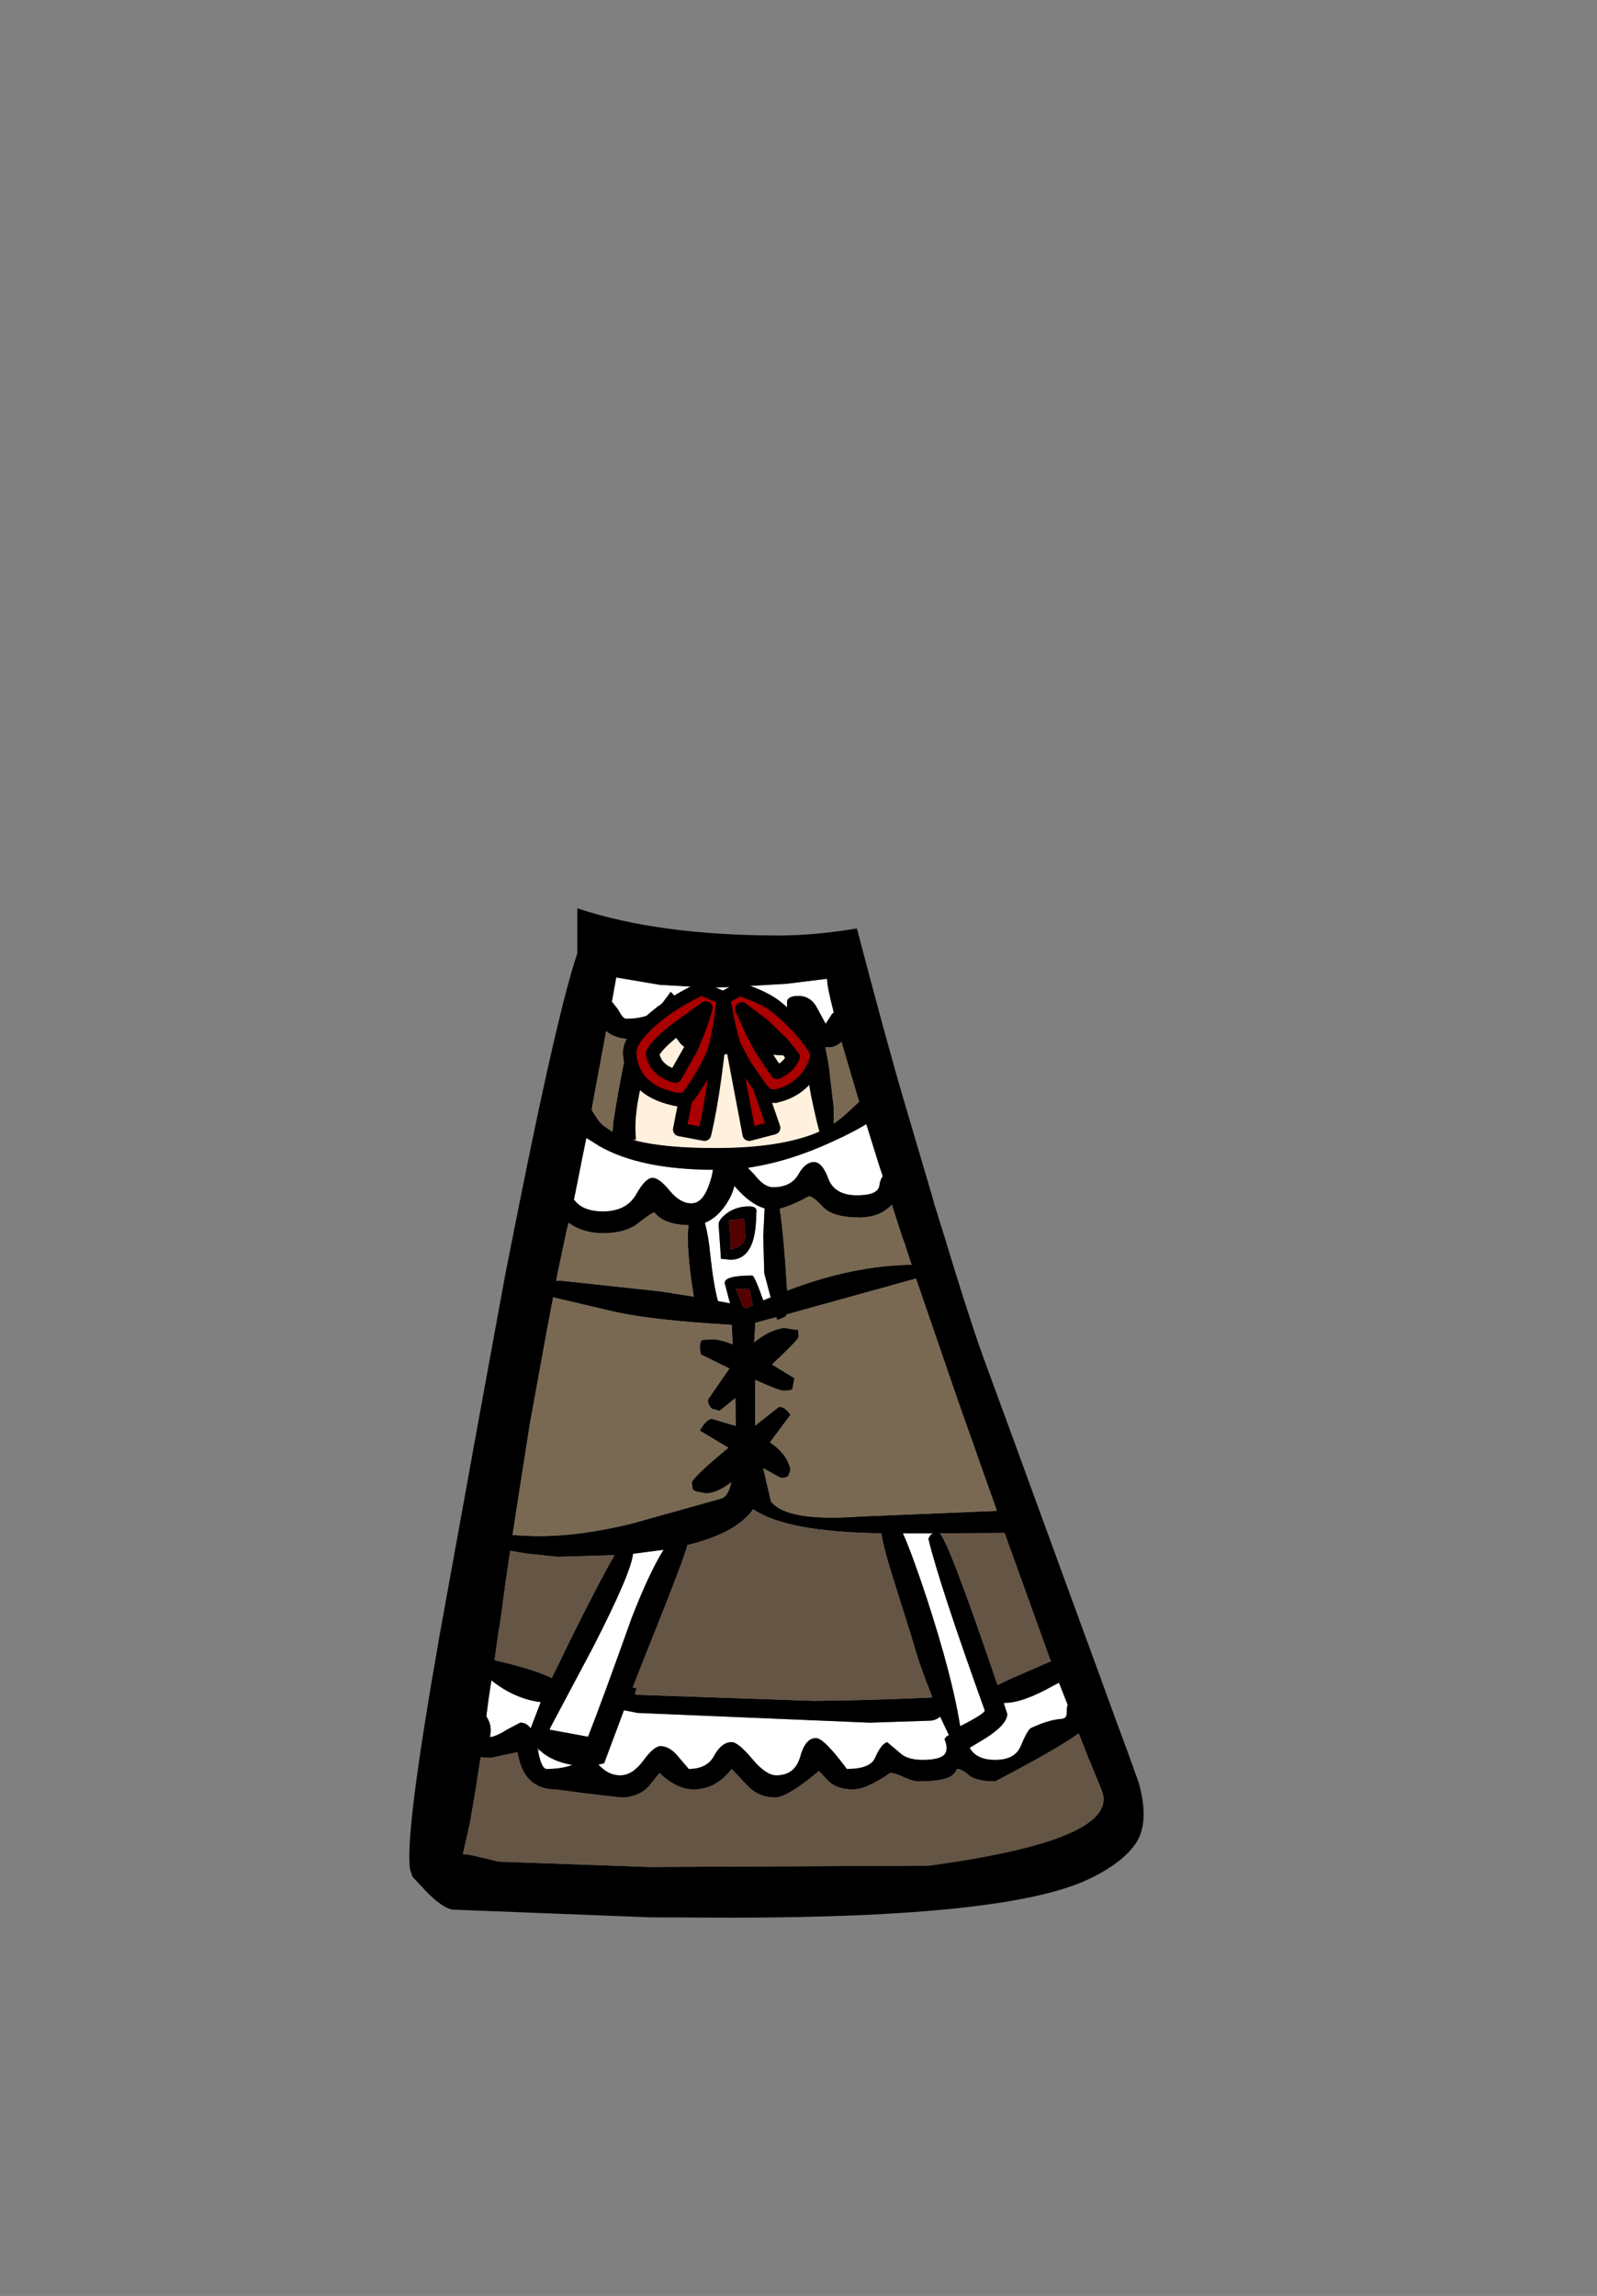 <?xml version="1.0" encoding="UTF-8" standalone="no"?>
<svg xmlns:xlink="http://www.w3.org/1999/xlink" height="342.0px" width="237.9px" xmlns="http://www.w3.org/2000/svg">
  <rect width="100%" height="100%" fill="#808080" stroke="none"/>
  <g transform="matrix(1, 0, 0, 1, 118.05, 273.9)">
    <use height="150.35" transform="matrix(1.0, 0.0, 0.0, 1.0, -57.05, -138.6)" width="109.35" xlink:href="#shape0"/>
  </g>
  <defs>
    <g id="shape0" transform="matrix(1, 0, 0, 1, 57.05, 138.6)">
      <path d="M5.15 -128.1 L5.15 -128.05 Q5.2 -126.75 6.15 -123.1 L5.85 -122.8 4.95 -121.4 3.45 -124.15 Q2.5 -125.55 0.9 -125.55 -0.6 -125.55 -0.8 -124.8 -0.8 -121.25 -0.95 -119.9 -3.0 -120.3 -5.15 -122.4 -7.15 -124.35 -7.95 -124.35 -9.45 -124.35 -10.1 -122.55 -10.65 -120.45 -10.95 -119.9 -14.75 -120.15 -15.9 -122.45 -17.45 -125.7 -18.15 -126.15 -19.35 -124.45 -20.1 -123.65 -21.45 -122.15 -24.8 -122.15 -25.25 -122.15 -26.0 -123.55 L-26.9 -124.7 -26.25 -128.3 -19.75 -127.2 -12.75 -126.8 -9.75 -126.85 -0.95 -127.35 5.15 -128.1 M11.0 -106.45 L12.7 -101.0 13.0 -100.05 13.45 -98.7 Q13.05 -98.15 12.95 -97.3 12.75 -95.85 9.6 -95.85 6.3 -95.85 5.35 -98.3 4.45 -100.8 3.2 -100.8 1.9 -100.8 0.85 -98.9 -0.25 -97.05 -2.9 -97.05 -4.2 -97.05 -5.65 -98.9 L-6.65 -99.95 Q-0.55 -100.85 5.85 -103.8 9.05 -105.25 11.0 -106.45 M24.95 -16.95 Q23.85 -24.0 20.0 -35.85 17.8 -42.5 16.45 -45.5 L20.95 -45.5 20.6 -45.3 20.25 -44.7 Q21.8 -38.15 28.65 -19.1 28.65 -18.65 25.05 -16.8 L24.95 -16.95 M11.4 -17.3 L11.7 -17.3 20.7 -17.6 Q21.55 -17.75 22.0 -18.2 L23.3 -15.45 22.9 -15.2 22.65 -14.85 Q23.1 -13.75 22.9 -13.05 22.6 -11.75 19.4 -11.75 17.1 -11.75 16.0 -12.8 L14.1 -14.4 Q13.2 -14.1 12.3 -12.05 11.6 -10.4 8.1 -10.4 4.7 -15.0 3.5 -15.0 1.9 -15.0 1.15 -12.2 0.35 -9.45 -2.4 -9.45 -3.95 -9.45 -6.0 -11.9 -8.1 -14.4 -9.05 -14.4 -10.55 -14.4 -11.65 -12.4 -12.7 -10.4 -15.45 -10.4 L-16.9 -12.1 Q-18.25 -13.8 -19.65 -13.8 -20.65 -13.8 -22.25 -11.6 -23.85 -9.45 -25.65 -9.45 -27.3 -9.45 -28.6 -10.75 L-28.9 -11.05 -28.05 -11.25 -25.1 -19.15 -23.1 -18.75 11.4 -17.3 M31.7 -20.25 Q34.3 -20.25 38.85 -22.8 L39.7 -23.25 41.0 -19.95 Q40.85 -19.65 40.85 -18.6 40.85 -17.9 40.0 -17.85 38.1 -17.7 35.55 -16.5 35.05 -16.3 34.0 -13.8 33.15 -11.75 30.2 -11.75 27.4 -11.75 26.4 -13.55 L28.8 -15.0 Q32.0 -17.05 32.0 -18.6 L31.5 -20.15 31.7 -20.25 M-31.5 -100.45 L-31.5 -100.5 -30.7 -104.4 -28.8 -103.2 Q-22.7 -99.7 -11.85 -99.65 -11.95 -98.7 -12.5 -97.2 -13.45 -94.65 -15.05 -94.65 -16.75 -94.65 -18.3 -96.55 -19.85 -98.45 -20.85 -98.45 -21.9 -98.45 -23.3 -95.95 -24.75 -93.45 -28.25 -93.45 -30.9 -93.45 -32.2 -94.8 L-32.55 -95.2 -31.5 -100.45 M-9.1 -87.8 L-9.2 -87.8 -9.2 -87.95 -9.1 -87.8 M-10.1 -94.2 Q-9.0 -95.75 -8.65 -97.25 -6.35 -94.55 -4.15 -93.9 L-4.35 -89.75 -4.2 -84.25 -3.25 -80.65 -4.35 -80.2 Q-5.65 -83.9 -6.0 -83.9 -10.1 -83.9 -10.1 -82.8 L-9.3 -79.75 -11.1 -80.1 Q-11.75 -82.45 -12.25 -87.05 -12.5 -89.8 -13.05 -91.75 -11.4 -92.4 -10.1 -94.2 M-6.45 -94.2 Q-8.4 -94.2 -9.8 -93.15 -11.0 -92.25 -11.0 -91.5 L-10.65 -86.4 -9.25 -86.25 Q-5.4 -86.25 -5.4 -93.1 -5.1 -94.2 -6.45 -94.2 M-45.0 -15.6 Q-44.75 -16.9 -45.6 -18.25 L-45.25 -20.95 -44.85 -23.6 Q-41.4 -20.85 -37.5 -20.35 L-39.0 -16.45 Q-39.6 -17.3 -40.55 -17.3 L-42.45 -16.3 Q-43.95 -15.35 -44.9 -15.15 L-45.0 -15.6 M-29.75 -28.45 Q-24.05 -39.55 -23.75 -42.45 L-19.2 -43.05 Q-21.3 -39.7 -23.95 -32.9 -28.35 -20.55 -30.45 -15.2 L-36.15 -16.25 -36.15 -16.4 -29.75 -28.45 M-37.9 -13.1 L-37.65 -13.2 Q-35.95 -11.55 -32.8 -11.0 -34.4 -10.4 -36.6 -10.4 -37.4 -10.4 -37.9 -13.1" fill="#ffffff" fill-rule="evenodd" stroke="none"/>
      <path d="M5.15 -128.1 L-0.95 -127.35 -9.75 -126.85 -12.75 -126.8 -19.75 -127.2 -26.25 -128.3 -26.9 -124.7 -26.0 -123.55 Q-25.25 -122.15 -24.8 -122.15 -21.45 -122.15 -20.1 -123.65 -19.35 -124.45 -18.15 -126.15 -17.45 -125.7 -15.9 -122.45 -14.75 -120.15 -10.95 -119.9 -10.65 -120.45 -10.1 -122.55 -9.45 -124.35 -7.95 -124.35 -7.15 -124.35 -5.15 -122.4 -3.0 -120.3 -0.95 -119.9 -0.8 -121.25 -0.8 -124.8 -0.6 -125.55 0.9 -125.55 2.5 -125.55 3.45 -124.15 L4.95 -121.4 5.85 -122.8 6.15 -123.1 Q5.2 -126.75 5.15 -128.05 L5.15 -128.1 M6.25 -106.6 Q7.5 -107.45 9.4 -109.3 L9.95 -109.8 9.7 -110.55 7.3 -118.7 Q6.4 -117.9 5.55 -117.9 L4.9 -117.9 5.4 -115.3 6.15 -108.9 6.15 -106.6 6.15 -106.5 6.25 -106.6 M1.55 -117.65 L1.55 -117.7 1.5 -117.65 Q1.0 -116.7 -1.5 -116.7 -4.45 -116.7 -5.9 -117.9 L-7.95 -119.75 Q-7.45 -116.7 -11.45 -116.7 -15.0 -116.7 -16.7 -118.45 L-18.45 -120.8 -20.05 -119.95 Q-20.65 -119.55 -21.45 -119.35 L-21.5 -119.35 -21.45 -119.25 Q-21.45 -117.15 -22.6 -111.95 -23.65 -107.3 -23.3 -104.25 L-23.8 -104.1 -23.35 -104.0 Q-18.95 -102.9 -11.55 -102.9 -1.55 -102.9 4.0 -105.35 3.5 -107.15 2.75 -110.75 L1.55 -117.65 M11.0 -106.45 Q9.05 -105.25 5.85 -103.8 -0.55 -100.85 -6.65 -99.95 L-5.65 -98.9 Q-4.2 -97.05 -2.9 -97.05 -0.25 -97.05 0.85 -98.9 1.9 -100.8 3.2 -100.8 4.45 -100.8 5.35 -98.3 6.3 -95.85 9.6 -95.85 12.75 -95.85 12.95 -97.3 13.05 -98.15 13.45 -98.7 L13.0 -100.05 12.7 -101.0 11.0 -106.45 M19.25 -101.0 L21.05 -94.9 21.05 -94.8 22.7 -89.5 22.85 -89.0 24.4 -83.95 Q27.0 -75.6 28.6 -71.25 L32.25 -61.3 41.4 -36.25 45.7 -24.5 47.9 -18.45 49.95 -12.9 51.6 -8.3 Q52.6 -4.7 52.2 -2.15 51.95 -0.55 51.2 0.6 49.2 3.6 44.15 6.0 32.15 11.75 -9.15 11.75 L-21.25 11.7 -50.65 10.55 Q-52.15 10.3 -54.55 7.85 L-56.6 5.65 -56.95 4.6 -57.0 4.3 Q-57.55 -0.6 -54.05 -21.6 L-53.85 -22.85 -52.65 -29.8 -52.55 -30.4 -52.05 -33.15 -46.95 -61.3 -42.8 -83.95 -41.8 -89.0 -40.2 -97.0 Q-34.85 -123.55 -32.05 -131.9 L-32.05 -138.6 Q-19.9 -134.55 -2.0 -134.55 3.25 -134.55 9.6 -135.6 14.05 -118.6 16.65 -109.8 L19.25 -101.0 M14.8 -94.45 Q13.05 -92.55 9.95 -92.55 6.05 -92.55 4.55 -94.1 3.1 -95.7 2.45 -95.7 -0.25 -94.25 -1.9 -93.85 -1.3 -90.15 -0.8 -81.65 8.95 -85.4 17.75 -85.5 L16.6 -89.0 16.4 -89.5 14.8 -94.45 M-4.3 -54.95 L-3.2 -50.25 Q-0.85 -47.2 10.05 -48.0 L30.45 -48.85 30.35 -49.1 30.35 -49.15 27.6 -56.9 27.35 -57.65 26.05 -61.3 24.85 -64.7 18.4 -83.45 -0.9 -78.1 -0.95 -77.85 Q-1.7 -77.4 -2.3 -77.3 L-2.4 -77.7 -5.55 -76.85 -5.55 -76.35 -5.7 -73.95 Q-3.4 -75.85 -1.2 -76.1 L0.6 -75.8 Q0.9 -76.25 0.9 -74.75 0.9 -74.35 -3.05 -70.65 L0.3 -68.6 0.0 -67.05 Q0.05 -66.75 -1.4 -66.75 -1.95 -66.75 -5.55 -68.35 L-5.55 -61.55 -2.0 -64.35 Q-1.1 -64.35 -0.3 -63.15 L-3.35 -59.05 Q-0.7 -57.25 -0.3 -54.95 L-0.55 -54.2 Q-0.75 -53.75 -1.7 -53.75 -1.8 -53.75 -4.15 -55.1 L-4.35 -55.2 -4.3 -54.95 M31.2 -45.55 L21.95 -45.5 Q23.35 -44.1 30.55 -22.9 L32.2 -23.7 38.5 -26.45 38.25 -27.1 31.6 -45.55 31.2 -45.55 M25.05 -16.8 Q28.65 -18.65 28.65 -19.1 21.8 -38.15 20.25 -44.7 L20.6 -45.3 20.95 -45.5 16.45 -45.5 Q17.8 -42.5 20.0 -35.85 23.85 -24.0 24.95 -16.95 L24.95 -16.8 25.05 -16.8 M13.25 -45.5 Q-1.0 -45.7 -5.85 -49.1 -8.3 -45.55 -15.65 -43.75 -16.2 -41.55 -21.05 -29.5 L-23.8 -22.55 Q-23.15 -22.5 -23.25 -22.25 -23.6 -21.6 -23.25 -21.45 L3.05 -20.55 Q11.1 -20.6 20.85 -21.05 18.9 -25.9 17.9 -29.55 L15.4 -37.5 Q13.5 -43.45 13.25 -45.5 M11.4 -17.3 L-23.1 -18.75 -25.1 -19.15 -28.05 -11.25 -28.9 -11.05 -28.6 -10.75 Q-27.3 -9.45 -25.65 -9.45 -23.85 -9.45 -22.25 -11.6 -20.65 -13.8 -19.65 -13.8 -18.25 -13.8 -16.9 -12.1 L-15.45 -10.4 Q-12.7 -10.4 -11.65 -12.4 -10.55 -14.4 -9.05 -14.4 -8.1 -14.4 -6.0 -11.9 -3.95 -9.45 -2.4 -9.45 0.35 -9.45 1.15 -12.2 1.9 -15.0 3.5 -15.0 4.7 -15.0 8.1 -10.4 11.6 -10.4 12.3 -12.05 13.2 -14.1 14.1 -14.4 L16.0 -12.8 Q17.1 -11.75 19.4 -11.75 22.6 -11.75 22.9 -13.05 23.1 -13.75 22.65 -14.85 L22.9 -15.2 23.3 -15.45 22.0 -18.2 Q21.55 -17.75 20.7 -17.6 L11.7 -17.3 11.4 -17.3 M5.45 -8.5 L3.95 -10.1 Q-0.75 -6.15 -2.6 -6.15 -4.95 -6.15 -6.6 -7.8 L-9.05 -10.4 Q-11.4 -7.35 -14.7 -7.35 -17.25 -7.35 -19.8 -9.8 L-21.45 -7.75 Q-23.05 -6.15 -25.55 -6.15 L-30.75 -6.75 -35.25 -7.35 Q-40.1 -7.35 -40.95 -12.9 L-45.0 -12.05 -46.45 -12.15 -47.2 -7.3 -48.05 -2.35 -49.1 2.3 Q-48.7 2.15 -43.8 3.4 L-21.25 4.2 20.3 4.0 Q49.1 0.1 46.05 -7.25 L44.3 -11.55 44.15 -11.85 42.65 -15.7 Q39.4 -13.35 30.2 -8.55 27.4 -8.55 26.3 -9.45 25.25 -10.4 24.5 -10.4 24.35 -9.95 23.8 -9.45 22.7 -8.55 18.75 -8.55 18.0 -8.55 16.65 -9.15 15.3 -9.8 14.55 -9.8 11.0 -7.35 9.05 -7.35 6.75 -7.35 5.45 -8.5 M31.5 -20.15 L32.0 -18.6 Q32.0 -17.05 28.8 -15.0 L26.4 -13.55 Q27.4 -11.75 30.2 -11.75 33.15 -11.75 34.0 -13.8 35.05 -16.3 35.55 -16.5 38.1 -17.7 40.0 -17.85 40.85 -17.9 40.85 -18.6 40.85 -19.65 41.0 -19.95 L39.7 -23.25 38.85 -22.8 Q34.3 -20.25 31.7 -20.25 L31.45 -20.25 31.5 -20.15 M-27.75 -120.3 L-29.7 -109.8 -29.85 -108.95 -29.9 -108.55 Q-28.9 -106.85 -28.2 -106.25 L-26.8 -105.3 -26.7 -106.7 Q-25.25 -115.9 -24.2 -119.1 -26.45 -119.2 -27.75 -120.3 M-31.5 -100.45 L-32.55 -95.2 -32.2 -94.8 Q-30.9 -93.45 -28.25 -93.45 -24.75 -93.45 -23.3 -95.95 -21.9 -98.45 -20.85 -98.45 -19.85 -98.45 -18.3 -96.55 -16.75 -94.65 -15.05 -94.65 -13.45 -94.65 -12.5 -97.2 -11.95 -98.7 -11.85 -99.65 -22.7 -99.7 -28.8 -103.2 L-30.7 -104.4 -31.5 -100.5 -31.5 -100.45 M-6.45 -94.2 Q-5.1 -94.2 -5.4 -93.1 -5.4 -86.25 -9.25 -86.25 L-10.65 -86.4 -11.0 -91.5 Q-11.0 -92.25 -9.8 -93.15 -8.4 -94.2 -6.45 -94.2 M-10.1 -94.2 Q-11.4 -92.4 -13.05 -91.75 -12.5 -89.8 -12.25 -87.05 -11.75 -82.45 -11.1 -80.1 L-9.3 -79.75 -10.1 -82.8 Q-10.1 -83.9 -6.0 -83.9 -5.65 -83.9 -4.35 -80.2 L-3.25 -80.65 -4.2 -84.25 -4.35 -89.75 -4.15 -93.9 Q-6.35 -94.55 -8.65 -97.25 -9.0 -95.75 -10.1 -94.2 M-9.2 -87.95 L-9.2 -87.8 -9.1 -87.8 Q-6.95 -88.35 -7.05 -89.9 L-7.2 -92.4 -7.7 -92.3 -9.5 -92.15 Q-9.2 -90.1 -9.2 -87.95 M-34.65 -83.15 L-19.75 -81.55 -14.7 -80.75 Q-15.6 -86.25 -15.6 -89.85 L-15.5 -91.4 Q-19.2 -91.5 -20.55 -93.3 -20.95 -93.3 -22.9 -91.75 -24.85 -90.2 -28.2 -90.2 -31.2 -90.2 -33.35 -91.75 L-33.6 -90.8 -35.05 -83.95 -35.15 -83.25 -35.2 -83.1 -34.65 -83.15 M-12.0 -74.4 Q-10.8 -74.4 -8.9 -73.65 L-9.05 -76.55 Q-21.1 -77.25 -26.7 -78.55 L-35.65 -80.65 -36.45 -76.45 -38.8 -63.55 -39.0 -62.5 -39.2 -61.3 -40.15 -55.2 -40.25 -54.65 -41.5 -46.5 -41.7 -45.25 -39.9 -45.15 Q-32.8 -44.75 -23.75 -47.0 L-10.55 -50.7 Q-9.6 -51.0 -9.1 -53.1 -11.3 -51.45 -12.9 -51.45 L-14.4 -51.75 -14.85 -52.0 -15.0 -53.0 Q-15.0 -53.75 -9.55 -58.25 L-13.8 -60.8 Q-12.8 -62.55 -12.0 -62.55 L-8.45 -61.5 -8.5 -65.65 -10.85 -63.75 -12.0 -64.05 Q-12.6 -64.65 -12.6 -65.4 L-9.4 -70.05 -13.65 -72.15 -13.8 -73.05 Q-13.8 -74.1 -13.45 -74.3 L-12.0 -74.4 M-8.4 -81.9 L-7.4 -79.25 -6.8 -79.05 -5.9 -79.45 -6.35 -81.75 -6.5 -81.9 -8.4 -81.9 M-43.7 -31.45 L-43.85 -30.4 -44.35 -26.8 -44.4 -26.6 Q-38.8 -25.35 -35.85 -23.95 L-33.2 -29.4 Q-28.9 -38.1 -26.5 -42.25 L-34.95 -42.0 -39.7 -42.5 -42.05 -42.9 -42.8 -37.8 -42.8 -37.75 -43.65 -31.45 -43.7 -31.5 -43.7 -31.45 M-44.9 -15.15 Q-43.95 -15.35 -42.45 -16.3 L-40.55 -17.3 Q-39.6 -17.3 -39.0 -16.45 L-37.5 -20.35 Q-41.4 -20.85 -44.85 -23.6 L-45.25 -20.95 -45.6 -18.25 Q-44.75 -16.9 -45.0 -15.6 L-45.15 -15.15 -44.9 -15.15 M-29.75 -28.45 L-36.15 -16.4 -36.15 -16.25 -30.45 -15.2 Q-28.35 -20.55 -23.95 -32.9 -21.3 -39.7 -19.2 -43.05 L-23.75 -42.45 Q-24.05 -39.55 -29.75 -28.45 M-37.65 -13.2 L-38.0 -13.55 -37.9 -13.1 Q-37.4 -10.4 -36.6 -10.4 -34.4 -10.4 -32.8 -11.0 -35.95 -11.55 -37.65 -13.2" fill="#000000" fill-rule="evenodd" stroke="none"/>
      <path d="M1.5 -117.65 L1.55 -117.65 2.75 -110.75 Q3.5 -107.15 4.0 -105.35 -1.55 -102.9 -11.55 -102.9 -18.95 -102.9 -23.35 -104.0 L-23.3 -104.25 Q-23.65 -107.3 -22.6 -111.95 -21.45 -117.15 -21.45 -119.25 L-21.45 -119.35 Q-20.65 -119.55 -20.05 -119.95 L-18.45 -120.8 -16.7 -118.45 Q-15.0 -116.7 -11.45 -116.7 -7.45 -116.7 -7.95 -119.75 L-5.9 -117.9 Q-4.45 -116.7 -1.5 -116.7 1.0 -116.7 1.5 -117.65" fill="#fff1dd" fill-rule="evenodd" stroke="none"/>
      <path d="M6.15 -106.6 L6.15 -108.9 5.4 -115.3 4.9 -117.9 5.55 -117.9 Q6.4 -117.9 7.3 -118.7 L9.7 -110.55 9.95 -109.8 9.4 -109.3 Q7.5 -107.45 6.25 -106.6 L6.15 -106.6 M-4.15 -55.1 Q-1.8 -53.75 -1.7 -53.75 -0.75 -53.75 -0.55 -54.2 L-0.3 -54.95 Q-0.7 -57.25 -3.35 -59.05 L-0.3 -63.15 Q-1.1 -64.35 -2.0 -64.35 L-5.55 -61.55 -5.55 -68.35 Q-1.95 -66.75 -1.4 -66.75 0.05 -66.75 0.0 -67.05 L0.3 -68.6 -3.05 -70.65 Q0.9 -74.35 0.9 -74.75 0.9 -76.25 0.6 -75.8 L-1.2 -76.1 Q-3.4 -75.85 -5.7 -73.95 L-5.55 -76.35 -5.55 -76.85 -2.4 -77.7 -2.3 -77.3 Q-1.7 -77.4 -0.95 -77.85 L-0.9 -78.1 18.4 -83.45 24.85 -64.7 26.05 -61.3 27.35 -57.65 27.6 -56.9 30.35 -49.15 30.35 -49.1 30.45 -48.85 10.05 -48.0 Q-0.85 -47.2 -3.2 -50.25 L-4.3 -54.95 -4.15 -55.1 M14.8 -94.45 L16.4 -89.5 16.6 -89.0 17.75 -85.5 Q8.95 -85.4 -0.8 -81.65 -1.3 -90.15 -1.9 -93.85 -0.25 -94.25 2.45 -95.7 3.1 -95.7 4.55 -94.1 6.05 -92.55 9.95 -92.55 13.05 -92.55 14.8 -94.45 M-27.75 -120.3 Q-26.45 -119.2 -24.2 -119.1 -25.25 -115.9 -26.7 -106.7 L-26.8 -105.3 -28.2 -106.25 Q-28.9 -106.85 -29.9 -108.55 L-29.85 -108.95 -29.7 -109.8 -27.75 -120.3 M-35.15 -83.25 L-35.05 -83.95 -33.6 -90.8 -33.35 -91.75 Q-31.2 -90.2 -28.2 -90.2 -24.85 -90.2 -22.9 -91.75 -20.95 -93.3 -20.55 -93.3 -19.2 -91.5 -15.5 -91.4 L-15.6 -89.85 Q-15.6 -86.25 -14.7 -80.75 L-19.75 -81.55 -34.65 -83.15 -35.15 -83.25 M-12.0 -74.4 L-13.45 -74.3 Q-13.8 -74.1 -13.8 -73.05 L-13.65 -72.15 -9.4 -70.05 -12.6 -65.4 Q-12.6 -64.65 -12.0 -64.05 L-10.85 -63.75 -8.5 -65.65 -8.45 -61.5 -12.0 -62.55 Q-12.8 -62.55 -13.8 -60.8 L-9.55 -58.25 Q-15.0 -53.75 -15.0 -53.0 L-14.85 -52.0 -14.4 -51.75 -12.9 -51.45 Q-11.3 -51.45 -9.1 -53.1 -9.6 -51.0 -10.55 -50.7 L-23.75 -47.0 Q-32.8 -44.75 -39.9 -45.15 L-41.7 -45.25 -41.5 -46.5 -40.25 -54.65 -40.15 -55.2 -39.2 -61.3 -39.0 -62.5 -38.8 -63.55 -36.45 -76.45 -35.65 -80.65 -26.7 -78.55 Q-21.1 -77.25 -9.05 -76.55 L-8.9 -73.65 Q-10.8 -74.4 -12.0 -74.4" fill="#796953" fill-rule="evenodd" stroke="none"/>
      <path d="M31.2 -45.55 L31.6 -45.55 38.25 -27.1 38.5 -26.45 32.2 -23.7 30.55 -22.9 Q23.35 -44.1 21.95 -45.5 L31.2 -45.55 M13.25 -45.5 Q13.5 -43.45 15.4 -37.5 L17.9 -29.55 Q18.9 -25.9 20.85 -21.05 11.1 -20.6 3.05 -20.55 L-23.25 -21.45 Q-23.6 -21.6 -23.25 -22.25 -23.15 -22.5 -23.8 -22.55 L-21.05 -29.5 Q-16.2 -41.55 -15.65 -43.75 -8.3 -45.55 -5.85 -49.1 -1.0 -45.7 13.25 -45.5 M5.45 -8.5 Q6.75 -7.35 9.05 -7.35 11.0 -7.35 14.55 -9.8 15.3 -9.8 16.65 -9.15 18.0 -8.55 18.75 -8.55 22.7 -8.55 23.8 -9.45 24.35 -9.95 24.5 -10.4 25.25 -10.4 26.3 -9.45 27.4 -8.55 30.2 -8.55 39.4 -13.35 42.65 -15.7 L44.15 -11.85 44.3 -11.55 46.05 -7.25 Q49.1 0.1 20.3 4.0 L-21.25 4.2 -43.8 3.4 Q-48.7 2.15 -49.1 2.3 L-48.05 -2.35 -47.2 -7.3 -46.45 -12.15 -45.0 -12.05 -40.95 -12.9 Q-40.1 -7.35 -35.25 -7.35 L-30.75 -6.75 -25.55 -6.15 Q-23.05 -6.15 -21.45 -7.75 L-19.8 -9.8 Q-17.25 -7.35 -14.7 -7.35 -11.4 -7.35 -9.05 -10.4 L-6.6 -7.8 Q-4.95 -6.15 -2.6 -6.15 -0.75 -6.15 3.95 -10.1 L5.45 -8.5 M-43.65 -31.45 L-42.8 -37.75 -42.8 -37.8 -42.05 -42.9 -39.7 -42.5 -34.95 -42.0 -26.5 -42.25 Q-28.9 -38.1 -33.2 -29.4 L-35.85 -23.95 Q-38.8 -25.35 -44.4 -26.6 L-44.35 -26.8 -43.85 -30.4 -43.7 -31.45 -43.65 -31.45" fill="#655545" fill-rule="evenodd" stroke="none"/>
      <path d="M-9.1 -87.8 L-9.2 -87.95 Q-9.2 -90.1 -9.5 -92.15 L-7.7 -92.3 -7.2 -92.4 -7.05 -89.9 Q-6.95 -88.35 -9.1 -87.8 M-8.4 -81.9 L-6.5 -81.9 -6.35 -81.75 -5.9 -79.45 -6.8 -79.05 -7.4 -79.25 -8.4 -81.9" fill="#550000" fill-rule="evenodd" stroke="none"/>
      <path d="M-2.2 -123.75 Q0.75 -121.3 2.8 -118.5 L3.4 -117.6 3.65 -116.9 3.6 -116.2 Q2.3 -112.2 -1.5 -110.9 L-2.55 -110.6 -3.45 -110.65 -4.2 -111.15 -4.95 -112.1 -2.8 -105.9 -6.45 -104.95 -9.7 -122.15 -10.0 -123.8 -10.3 -125.25 Q-11.45 -111.8 -13.1 -104.95 L-16.8 -105.65 -15.9 -110.25 -16.1 -110.15 -17.05 -110.1 -17.65 -110.2 -17.8 -110.25 Q-23.9 -111.65 -24.25 -117.05 L-24.2 -117.55 Q-23.85 -119.75 -19.45 -123.2 L-19.4 -123.2 Q-17.5 -124.7 -13.6 -126.65 L-10.3 -125.25 -7.9 -126.55 Q-4.0 -125.3 -2.2 -123.75 M-17.35 -120.55 Q-20.25 -118.3 -20.85 -116.95 -20.4 -114.45 -17.45 -113.6 L-15.3 -117.4 -15.3 -117.35 Q-13.8 -120.5 -12.9 -123.75 L-17.35 -120.55 M-1.5 -114.6 Q-0.45 -115.25 0.1 -116.45 L-1.5 -118.45 -4.35 -121.2 -7.55 -123.6 -5.9 -120.0 -4.75 -117.8 -2.3 -114.15 Q-1.85 -114.35 -1.5 -114.6 M-9.7 -122.15 Q-9.0 -118.8 -8.5 -117.8 L-7.1 -115.2 -4.95 -112.1 -7.1 -115.2 -8.5 -117.8 Q-9.0 -118.8 -9.7 -122.15 M-15.9 -110.25 L-15.35 -110.8 Q-13.6 -113.25 -12.3 -115.9 -11.05 -118.05 -10.3 -125.25 -11.05 -118.05 -12.3 -115.9 -13.6 -113.25 -15.35 -110.8 L-15.9 -110.25" fill="#aa0000" fill-rule="evenodd" stroke="none"/>
      <path d="M-2.2 -123.75 Q0.75 -121.3 2.8 -118.5 L3.4 -117.6 3.65 -116.9 3.6 -116.2 Q2.3 -112.2 -1.5 -110.9 L-2.55 -110.6 -3.45 -110.65 -4.2 -111.15 -4.95 -112.1 -2.8 -105.9 -6.45 -104.95 -9.7 -122.15 -10.0 -123.8 -10.3 -125.25 Q-11.45 -111.8 -13.1 -104.95 L-16.8 -105.65 -15.9 -110.25 -16.1 -110.15 -17.05 -110.1 -17.65 -110.2 -17.8 -110.25 Q-23.9 -111.65 -24.25 -117.05 L-24.2 -117.55 Q-23.85 -119.75 -19.45 -123.2 L-19.4 -123.2 Q-17.5 -124.7 -13.6 -126.65 L-10.3 -125.25 -7.9 -126.55 Q-4.0 -125.3 -2.2 -123.75 M-1.5 -114.6 Q-1.85 -114.35 -2.3 -114.15 L-4.75 -117.8 -5.9 -120.0 -7.55 -123.6 -4.35 -121.2 -1.5 -118.45 0.1 -116.45 Q-0.45 -115.25 -1.5 -114.6 M-17.35 -120.55 L-12.9 -123.75 Q-13.8 -120.5 -15.3 -117.35 L-15.3 -117.4 -17.45 -113.6 Q-20.4 -114.45 -20.85 -116.95 -20.25 -118.3 -17.35 -120.55 M-10.3 -125.25 Q-11.05 -118.05 -12.3 -115.9 -13.6 -113.25 -15.35 -110.8 L-15.9 -110.25 M-4.95 -112.1 L-7.1 -115.2 -8.5 -117.8 Q-9.0 -118.8 -9.7 -122.15" fill="none" stroke="#000000" stroke-linecap="round" stroke-linejoin="round" stroke-width="2.0"/>
    </g>
  </defs>
</svg>
